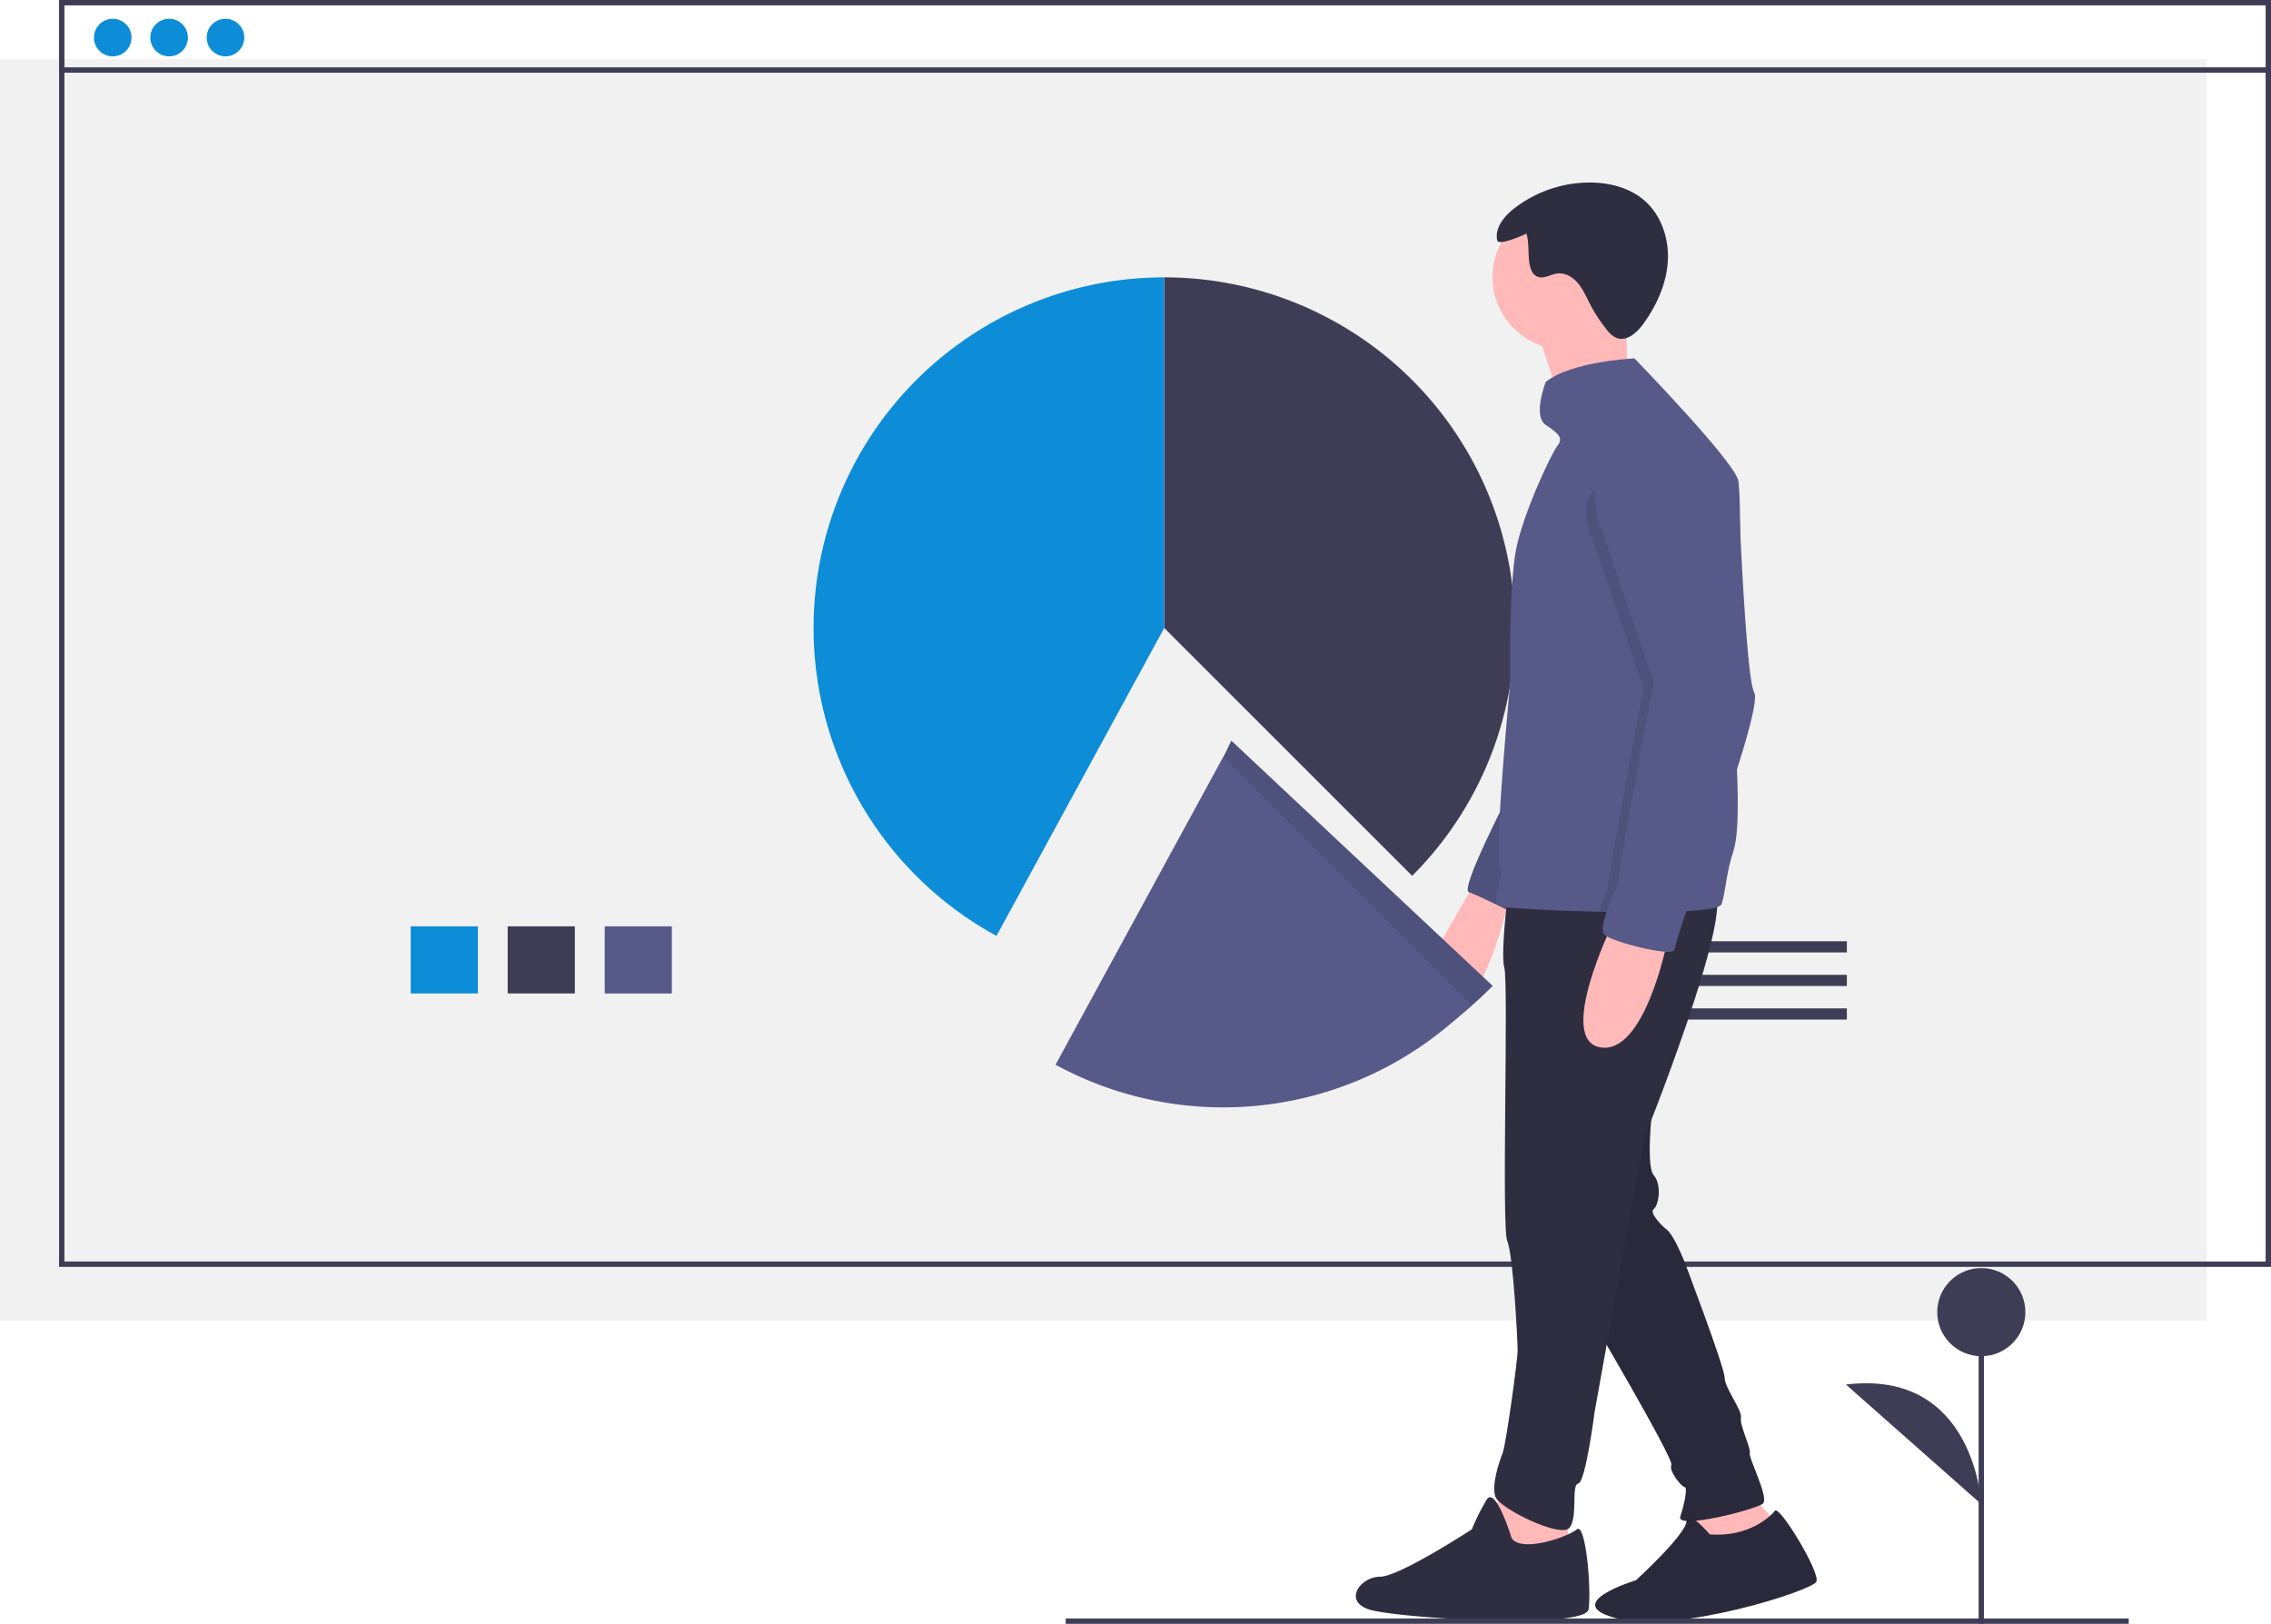 <svg id="a98b94c8-3ab5-4721-96c2-a749f3d38b5b" data-name="Layer 1" xmlns="http://www.w3.org/2000/svg" width="846" height="605" viewBox="0 0 846 605"><title>pie graph</title><rect y="22" width="822" height="470" fill="#f1f1f1"/><rect x="23" y="1" width="822" height="470" fill="none" stroke="#3f3d56" stroke-miterlimit="10" stroke-width="2"/><line x1="23" y1="26.087" x2="845" y2="26.087" fill="none" stroke="#3f3d56" stroke-miterlimit="10" stroke-width="2"/><circle cx="42" cy="14" r="7" fill="#0d8cd8"/><circle cx="63" cy="14" r="7" fill="#0d8cd8"/><circle cx="84" cy="14" r="7" fill="#0d8cd8"/><path d="M703.566,473.341a130.623,130.623,0,0,0-92.365-222.988V380.977Z" transform="translate(-177.5 -147.02)" fill="#3f3d56"/><path d="M611.201,250.353a130.639,130.639,0,0,0-62.488,245.355l62.488-114.732Z" transform="translate(-177.5 -147.02)" fill="#0d8cd8"/><rect x="153" y="345.126" width="25.013" height="25.013" fill="#0d8cd8"/><rect x="189.13" y="345.126" width="25.013" height="25.013" fill="#3f3d56"/><rect x="225.26" y="345.126" width="25.013" height="25.013" fill="#575a89"/><rect x="585.169" y="350.684" width="102.831" height="4.169" fill="#3f3d56"/><rect x="585.169" y="363.191" width="102.831" height="4.169" fill="#3f3d56"/><rect x="585.169" y="375.697" width="102.831" height="4.169" fill="#3f3d56"/><polygon points="630.349 561.222 632.002 574.994 641.367 579.401 651.833 576.096 658.994 579.401 661.198 566.731 648.528 552.408 630.349 561.222" fill="#ffb9b9"/><path d="M814.46,718.709s-8.541-9.957-8.677-4.978-18.866,22.055-18.866,22.055-29.196,8.814-6.61,14.323,72.164-10.467,73.816-13.772-13.772-28.645-15.424-26.442S828.782,719.81,814.46,718.709Z" transform="translate(-177.5 -147.02)" fill="#2f2e41"/><path d="M793.527,555.101s-3.305,25.891,0,29.747,1.653,11.568,0,12.67,2.203,5.509,4.958,7.712,6.61,12.119,6.61,12.119,14.873,39.112,14.873,42.968,6.61,12.119,6.06,14.873,3.856,11.568,3.305,13.221,7.161,16.526,4.958,18.73-32.501,9.916-30.849,4.958,2.754-11.017,1.653-11.017-6.06-6.06-4.958-8.263-33.052-60.045-33.052-60.045Z" transform="translate(-177.5 -147.02)" fill="#2f2e41"/><path d="M814.46,718.709s-8.541-9.957-8.677-4.978-18.866,22.055-18.866,22.055-29.196,8.814-6.61,14.323,72.164-10.467,73.816-13.772-13.772-28.645-15.424-26.442S828.782,719.81,814.46,718.709Z" transform="translate(-177.5 -147.02)" opacity="0.1"/><path d="M793.527,555.101s-3.305,25.891,0,29.747,1.653,11.568,0,12.67,2.203,5.509,4.958,7.712,6.61,12.119,6.61,12.119,14.873,39.112,14.873,42.968,6.61,12.119,6.06,14.873,3.856,11.568,3.305,13.221,7.161,16.526,4.958,18.73-32.501,9.916-30.849,4.958,2.754-11.017,1.653-11.017-6.06-6.06-4.958-8.263-33.052-60.045-33.052-60.045Z" transform="translate(-177.5 -147.02)" opacity="0.1"/><polygon points="559.838 554.384 553.778 569.808 556.533 591.292 574.161 590.19 584.076 581.376 584.076 562.647 559.838 554.384" fill="#ffb9b9"/><path d="M740.643,720.133s-6.06-19.831-9.365-14.323a87.161,87.161,0,0,0-5.509,11.017s-26.993,17.628-34.154,17.628-13.772,8.814-4.407,12.119,80.978,7.712,82.079,0-1.102-32.501-4.407-29.747S744.499,725.642,740.643,720.133Z" transform="translate(-177.5 -147.02)" fill="#2f2e41"/><path d="M726.871,476.098s-11.568,19.831-12.67,22.035-7.161,16.526,4.407,22.035,21.484-40.213,21.484-40.213Z" transform="translate(-177.5 -147.02)" fill="#ffb9b9"/><path d="M738.991,444.148s-17.628,34.154-14.323,35.256,16.526,7.712,16.526,7.712l6.06-34.705Z" transform="translate(-177.5 -147.02)" fill="#575a88"/><path d="M738.991,444.148s-17.628,34.154-14.323,35.256,16.526,7.712,16.526,7.712l6.06-34.705Z" transform="translate(-177.5 -147.02)" opacity="0.1"/><path d="M740.092,472.793s-3.856,28.645-2.203,34.705-1.102,96.953,1.102,101.911,3.856,36.908,3.856,40.764-4.407,35.256-5.509,38.01-4.407,12.119-2.754,16.526S758.822,720.133,762.127,716.277s.551-15.975,3.305-16.526,6.06-26.442,6.06-26.442l18.179-101.36s34.154-84.834,26.442-93.097S740.092,472.793,740.092,472.793Z" transform="translate(-177.5 -147.02)" fill="#2f2e41"/><circle cx="582.974" cy="103.222" r="26.993" fill="#ffb9b9"/><path d="M750.559,272.277s8.814,23.136,7.712,28.094,25.891-8.814,25.891-8.814-1.653-26.993,0-34.154S750.559,272.277,750.559,272.277Z" transform="translate(-177.5 -147.02)" fill="#ffb9b9"/><path d="M824.573,423c-.121,4.622-.198,7.376-.198,7.376s1.653,25.34-1.102,33.603-2.754,14.323-4.407,19.831c-.485,1.603-7.079,2.462-16.339,2.842-8.494.347-19.231.297-29.538.061-17.066-.397-32.975-1.311-35.652-1.801-6.06-1.102,1.102-10.466-1.102-15.424S740.092,401.18,740.092,401.18s-.551-35.806,2.203-49.578,13.221-35.806,15.424-38.561.551-4.407-4.407-7.712,0-15.975,0-15.975c9.365-7.712,33.052-8.814,33.052-8.814s36.357,37.459,38.561,45.171c1.333,4.66.854,41.888.27,70.632C824.97,407.157,824.733,416.775,824.573,423Z" transform="translate(-177.5 -147.02)" fill="#575a88"/><path d="M778.102,491.523s-20.933,42.968-4.407,45.722,24.789-39.112,24.789-39.112Z" transform="translate(-177.5 -147.02)" fill="#ffb9b9"/><path d="M735.235,236.56c-.955-4.63,2.584-8.957,6.31-11.865a46.112,46.112,0,0,1,28.369-9.674c7.224.039,14.68,1.95,20.14,6.681,6.369,5.517,9.274,14.365,8.739,22.775s-4.192,16.385-9.125,23.216c-2.368,3.279-6.17,6.673-9.953,5.244a9.251,9.251,0,0,1-3.682-3.11,57.103,57.103,0,0,1-6.311-9.699c-1.354-2.631-2.527-5.404-4.446-7.657s-4.803-3.947-7.735-3.542c-2.421.334-4.797,2.039-7.106,1.238-2.569-.891-3.19-4.176-3.395-6.888-.224-2.972-.065-6.415-.891-9.226C745.248,234.534,735.679,238.778,735.235,236.56Z" transform="translate(-177.5 -147.02)" fill="#2f2e41"/><path d="M824.573,423c-6.17,22.25-20.321,59.747-21.131,61.361-.204.413-.523,1.223-.914,2.292-8.494.347-19.231.297-29.538.061,1.598-4.176,3.459-8.208,3.459-9.513,0-2.754,13.221-73.816,13.221-73.816S779.204,371.984,769.839,345.542s27.819-21.208,27.819-21.208C817.489,319.376,821.07,327.914,821.07,327.914s1.746,46.438,4.126,68.429c.612,5.635,1.262,9.662,1.934,10.896C828.011,408.854,826.821,414.924,824.573,423Z" transform="translate(-177.5 -147.02)" opacity="0.1"/><path d="M789.67,306.431s-25.34,10.466-15.975,36.908S793.527,401.18,793.527,401.18,780.306,472.242,780.306,474.996s-8.263,17.628-4.958,20.382,25.34,8.263,25.891,5.509a186.304,186.304,0,0,1,6.06-18.73c1.102-2.203,26.993-71.062,23.687-77.122s-6.06-79.325-6.06-79.325S809.502,301.473,789.67,306.431Z" transform="translate(-177.5 -147.02)" fill="#575a88"/><path d="M733.566,514.341,636.201,422.977l-57.488,118.732a130.035,130.035,0,0,0,62.488,15.891C677.272,557.6,709.928,537.98,733.566,514.341Z" transform="translate(-177.5 -147.02)" fill="#575a89"/><path d="M733.566,514.341,636.201,422.977l-57.488,118.732a130.035,130.035,0,0,0,62.488,15.891C677.272,557.6,709.928,537.98,733.566,514.341Z" transform="translate(-177.5 -147.02)" opacity="0.1"/><path d="M725.566,521.341,633.201,428.977l-62.488,114.732A130.692,130.692,0,0,0,725.566,521.341Z" transform="translate(-177.5 -147.02)" fill="#575a89"/><line x1="397" y1="604" x2="793" y2="604" fill="none" stroke="#3f3d56" stroke-miterlimit="10" stroke-width="2"/><line x1="738.082" y1="604.96" x2="738.082" y2="488.867" fill="#3f3d56" stroke="#3f3d56" stroke-miterlimit="10" stroke-width="2"/><circle cx="738.082" cy="488.867" r="16.417" fill="#3f3d56"/><path d="M915.582,707.437s-2.345-50.443-50.424-44.58" transform="translate(-177.5 -147.02)" fill="#3f3d56"/></svg>